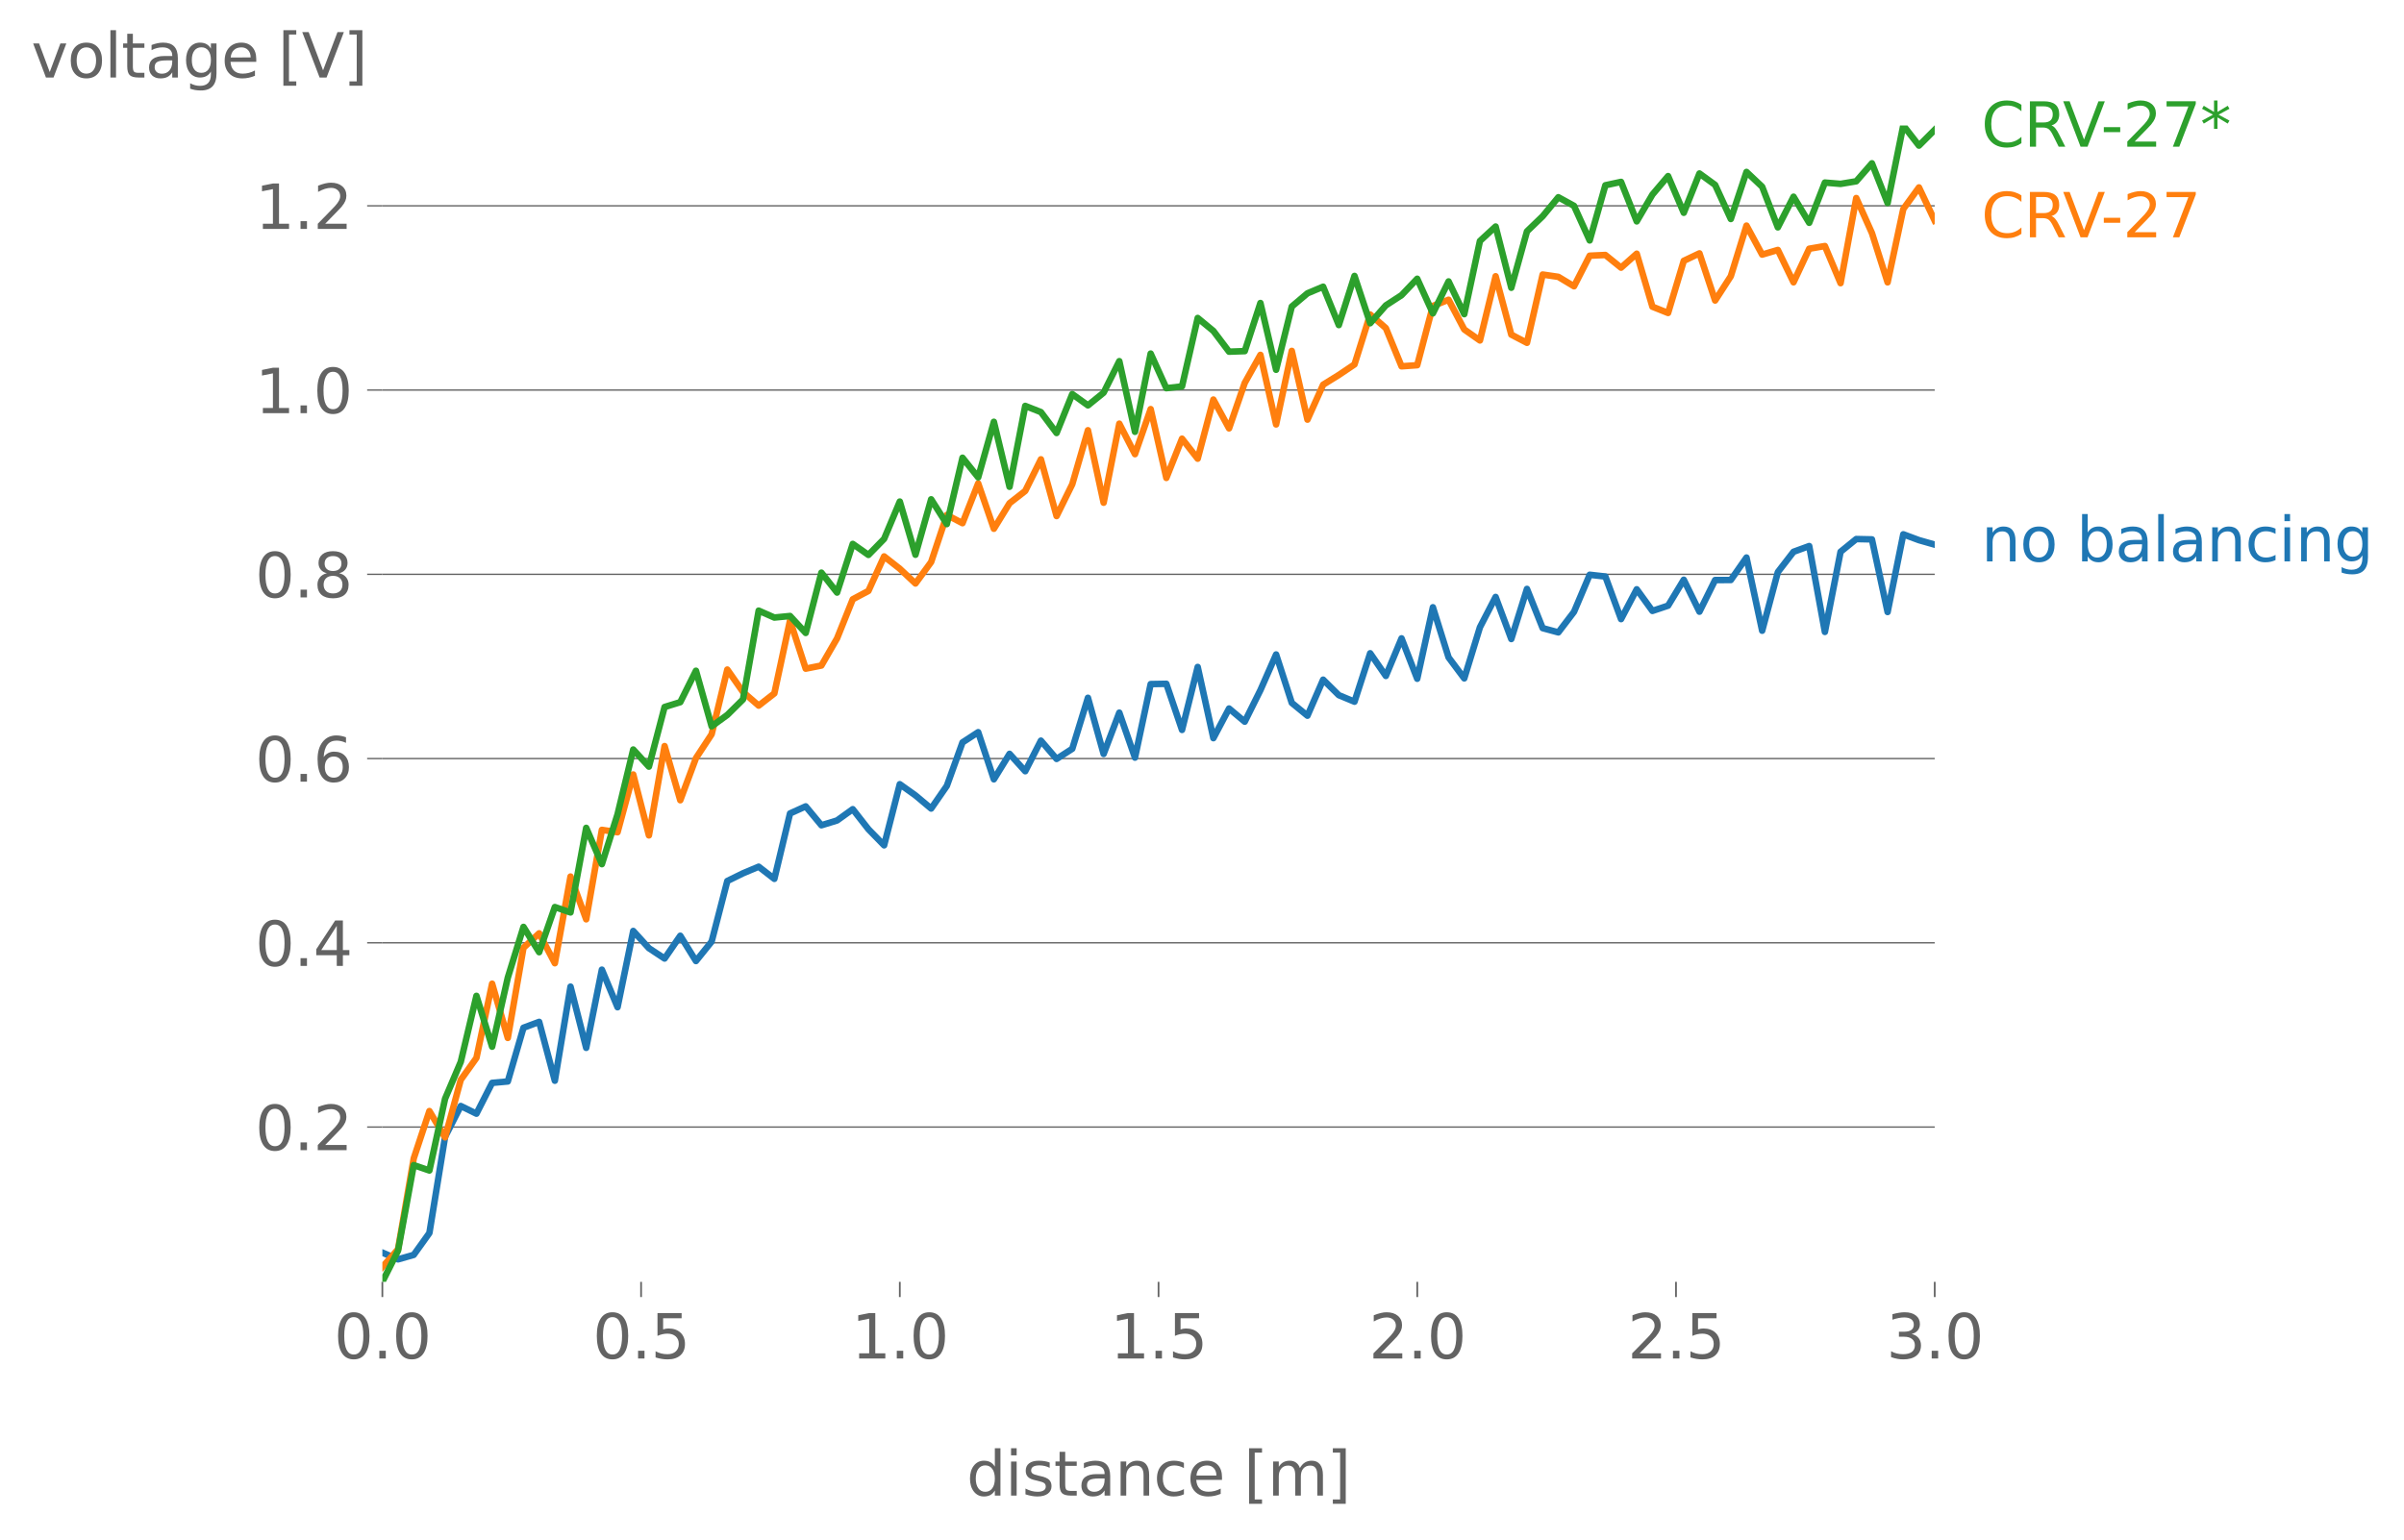 <svg xmlns:xlink="http://www.w3.org/1999/xlink" width="737.387" height="472.374" viewBox="0 0 553.04 354.28" xmlns="http://www.w3.org/2000/svg"><defs><style>*{stroke-linejoin:round;stroke-linecap:butt}</style></defs><g id="figure_1"><path d="M0 354.28h553.04V0H0z" style="fill:#fff" id="patch_1"/><g id="axes_1"><path d="M87.963 294.981h357.12V28.87H87.962z" style="fill:#fff" id="patch_2"/><g id="matplotlib.axis_1"><g id="xtick_1"><g id="line2d_1"><defs><path id="m8ea677a696" d="M0 0v3.5" style="stroke:#636363;stroke-width:.4"/></defs><use xlink:href="#m8ea677a696" x="87.963" y="294.981" style="fill:#636363;stroke:#636363;stroke-width:.4"/></g><g style="fill:#636363" transform="matrix(.14 0 0 -.14 76.83 312.62)" id="text_1"><defs><path id="DejaVuSans-30" d="M2034 4250q-487 0-733-480-245-479-245-1442 0-959 245-1439 246-480 733-480 491 0 736 480 246 480 246 1439 0 963-246 1442-245 480-736 480zm0 500q785 0 1199-621 414-620 414-1801 0-1178-414-1799Q2819-91 2034-91q-784 0-1198 620-414 621-414 1799 0 1181 414 1801 414 621 1198 621z" transform="scale(.016)"/><path id="DejaVuSans-2e" d="M684 794h660V0H684v794z" transform="scale(.016)"/></defs><use xlink:href="#DejaVuSans-30"/><use xlink:href="#DejaVuSans-2e" x="63.623"/><use xlink:href="#DejaVuSans-30" x="95.41"/></g></g><g id="xtick_2"><use xlink:href="#m8ea677a696" x="147.482" y="294.981" style="fill:#636363;stroke:#636363;stroke-width:.4" id="line2d_2"/><g style="fill:#636363" transform="matrix(.14 0 0 -.14 136.35 312.62)" id="text_2"><defs><path id="DejaVuSans-35" d="M691 4666h2478v-532H1269V2991q137 47 274 70 138 23 276 23 781 0 1237-428 457-428 457-1159 0-753-469-1171Q2575-91 1722-91q-294 0-599 50Q819 9 494 109v635q281-153 581-228t634-75q541 0 856 284 316 284 316 772 0 487-316 771-315 285-856 285-253 0-505-56-251-56-513-175v2344z" transform="scale(.016)"/></defs><use xlink:href="#DejaVuSans-30"/><use xlink:href="#DejaVuSans-2e" x="63.623"/><use xlink:href="#DejaVuSans-35" x="95.41"/></g></g><g id="xtick_3"><use xlink:href="#m8ea677a696" x="207.002" y="294.981" style="fill:#636363;stroke:#636363;stroke-width:.4" id="line2d_3"/><g style="fill:#636363" transform="matrix(.14 0 0 -.14 195.87 312.62)" id="text_3"><defs><path id="DejaVuSans-31" d="M794 531h1031v3560L703 3866v575l1116 225h631V531h1031V0H794v531z" transform="scale(.016)"/></defs><use xlink:href="#DejaVuSans-31"/><use xlink:href="#DejaVuSans-2e" x="63.623"/><use xlink:href="#DejaVuSans-30" x="95.41"/></g></g><g id="xtick_4"><use xlink:href="#m8ea677a696" x="266.522" y="294.981" style="fill:#636363;stroke:#636363;stroke-width:.4" id="line2d_4"/><g style="fill:#636363" transform="matrix(.14 0 0 -.14 255.39 312.62)" id="text_4"><use xlink:href="#DejaVuSans-31"/><use xlink:href="#DejaVuSans-2e" x="63.623"/><use xlink:href="#DejaVuSans-35" x="95.41"/></g></g><g id="xtick_5"><use xlink:href="#m8ea677a696" x="326.043" y="294.981" style="fill:#636363;stroke:#636363;stroke-width:.4" id="line2d_5"/><g style="fill:#636363" transform="matrix(.14 0 0 -.14 314.91 312.62)" id="text_5"><defs><path id="DejaVuSans-32" d="M1228 531h2203V0H469v531q359 372 979 998 621 627 780 809 303 340 423 576 121 236 121 464 0 372-261 606-261 235-680 235-297 0-627-103-329-103-704-313v638q381 153 712 231 332 78 607 78 725 0 1156-363 431-362 431-968 0-288-108-546-107-257-392-607-78-91-497-524-418-433-1181-1211z" transform="scale(.016)"/></defs><use xlink:href="#DejaVuSans-32"/><use xlink:href="#DejaVuSans-2e" x="63.623"/><use xlink:href="#DejaVuSans-30" x="95.41"/></g></g><g id="xtick_6"><use xlink:href="#m8ea677a696" x="385.563" y="294.981" style="fill:#636363;stroke:#636363;stroke-width:.4" id="line2d_6"/><g style="fill:#636363" transform="matrix(.14 0 0 -.14 374.43 312.62)" id="text_6"><use xlink:href="#DejaVuSans-32"/><use xlink:href="#DejaVuSans-2e" x="63.623"/><use xlink:href="#DejaVuSans-35" x="95.41"/></g></g><g id="xtick_7"><use xlink:href="#m8ea677a696" x="445.082" y="294.981" style="fill:#636363;stroke:#636363;stroke-width:.4" id="line2d_7"/><g style="fill:#636363" transform="matrix(.14 0 0 -.14 433.95 312.62)" id="text_7"><defs><path id="DejaVuSans-33" d="M2597 2516q453-97 707-404 255-306 255-756 0-690-475-1069Q2609-91 1734-91q-293 0-604 58T488 141v609q262-153 574-231 313-78 654-78 593 0 904 234t311 681q0 413-289 645-289 233-804 233h-544v519h569q465 0 712 186t247 536q0 359-255 551-254 193-729 193-260 0-557-57-297-56-653-174v562q360 100 674 150t592 50q719 0 1137-327 419-326 419-882 0-388-222-655t-631-370z" transform="scale(.016)"/></defs><use xlink:href="#DejaVuSans-33"/><use xlink:href="#DejaVuSans-2e" x="63.623"/><use xlink:href="#DejaVuSans-30" x="95.41"/></g></g><g style="fill:#636363" transform="matrix(.14 0 0 -.14 222.356 344.169)" id="text_8"><defs><path id="DejaVuSans-64" d="M2906 2969v1894h575V0h-575v525q-181-312-458-464-276-152-664-152-634 0-1033 506-398 507-398 1332t398 1331q399 506 1033 506 388 0 664-152 277-151 458-463zM947 1747q0-634 261-995t717-361q456 0 718 361 263 361 263 995t-263 995q-262 361-718 361t-717-361q-261-361-261-995z" transform="scale(.016)"/><path id="DejaVuSans-69" d="M603 3500h575V0H603v3500zm0 1363h575v-729H603v729z" transform="scale(.016)"/><path id="DejaVuSans-73" d="M2834 3397v-544q-243 125-506 187-262 63-544 63-428 0-642-131t-214-394q0-200 153-314t616-217l197-44q612-131 870-370t258-667q0-488-386-773Q2250-91 1575-91q-281 0-586 55T347 128v594q319-166 628-249 309-82 613-82 406 0 624 139 219 139 219 392 0 234-158 359-157 125-692 241l-200 47q-534 112-772 345-237 233-237 639 0 494 350 762 350 269 994 269 318 0 599-47 282-46 519-140z" transform="scale(.016)"/><path id="DejaVuSans-74" d="M1172 4494v-994h1184v-447H1172V1153q0-428 117-550t477-122h590V0h-590q-666 0-919 248-253 249-253 905v1900H172v447h422v994h578z" transform="scale(.016)"/><path id="DejaVuSans-61" d="M2194 1759q-697 0-966-159t-269-544q0-306 202-486 202-179 548-179 479 0 768 339t289 901v128h-572zm1147 238V0h-575v531q-197-318-491-470T1556-91q-537 0-855 302-317 302-317 808 0 590 395 890 396 300 1180 300h807v57q0 397-261 614t-733 217q-300 0-585-72-284-72-546-216v532q315 122 612 182 297 61 578 61 760 0 1135-394 375-393 375-1193z" transform="scale(.016)"/><path id="DejaVuSans-6e" d="M3513 2113V0h-575v2094q0 497-194 743-194 247-581 247-466 0-735-297-269-296-269-809V0H581v3500h578v-544q207 316 486 472 280 156 646 156 603 0 912-373 310-373 310-1098z" transform="scale(.016)"/><path id="DejaVuSans-63" d="M3122 3366v-538q-244 135-489 202t-495 67q-560 0-870-355-309-354-309-995t309-996q310-354 870-354 250 0 495 67t489 202V134Q2881 22 2623-34q-257-57-548-57-791 0-1257 497-465 497-465 1341 0 856 470 1346 471 491 1290 491 265 0 518-55 253-54 491-163z" transform="scale(.016)"/><path id="DejaVuSans-65" d="M3597 1894v-281H953q38-594 358-905t892-311q331 0 642 81t618 244V178Q3153 47 2828-22t-659-69q-838 0-1327 487-489 488-489 1320 0 859 464 1363 464 505 1252 505 706 0 1117-455 411-454 411-1235zm-575 169q-6 471-264 752-258 282-683 282-481 0-770-272t-333-766l2050 4z" transform="scale(.016)"/><path id="DejaVuSans-5b" d="M550 4863h1325v-447h-750V-397h750v-447H550v5707z" transform="scale(.016)"/><path id="DejaVuSans-6d" d="M3328 2828q216 388 516 572t706 184q547 0 844-383 297-382 297-1088V0h-578v2094q0 503-179 746-178 244-543 244-447 0-707-297-259-296-259-809V0h-578v2094q0 506-178 748t-550 242q-441 0-701-298-259-298-259-808V0H581v3500h578v-544q197 322 472 475t653 153q382 0 649-194 267-193 395-562z" transform="scale(.016)"/><path id="DejaVuSans-5d" d="M1947 4863V-844H622v447h747v4813H622v447h1325z" transform="scale(.016)"/></defs><use xlink:href="#DejaVuSans-64"/><use xlink:href="#DejaVuSans-69" x="63.477"/><use xlink:href="#DejaVuSans-73" x="91.26"/><use xlink:href="#DejaVuSans-74" x="143.359"/><use xlink:href="#DejaVuSans-61" x="182.568"/><use xlink:href="#DejaVuSans-6e" x="243.848"/><use xlink:href="#DejaVuSans-63" x="307.227"/><use xlink:href="#DejaVuSans-65" x="362.207"/><use xlink:href="#DejaVuSans-20" x="423.73"/><use xlink:href="#DejaVuSans-5b" x="455.518"/><use xlink:href="#DejaVuSans-6d" x="494.531"/><use xlink:href="#DejaVuSans-5d" x="591.943"/></g></g><g id="matplotlib.axis_2"><g id="ytick_1"><path d="M87.963 259.359h357.12" clip-path="url(#p59db724a46)" style="fill:none;stroke:#636363;stroke-width:.3;stroke-linecap:square" id="line2d_8"/><g id="line2d_9"><defs><path id="m73078ed7ef" d="M0 0h-3.5" style="stroke:#636363;stroke-width:.3"/></defs><use xlink:href="#m73078ed7ef" x="87.963" y="259.359" style="fill:#636363;stroke:#636363;stroke-width:.3"/></g><g style="fill:#636363" transform="matrix(.14 0 0 -.14 58.698 264.678)" id="text_9"><use xlink:href="#DejaVuSans-30"/><use xlink:href="#DejaVuSans-2e" x="63.623"/><use xlink:href="#DejaVuSans-32" x="95.41"/></g></g><g id="ytick_2"><path d="M87.963 216.96h357.12" clip-path="url(#p59db724a46)" style="fill:none;stroke:#636363;stroke-width:.3;stroke-linecap:square" id="line2d_10"/><use xlink:href="#m73078ed7ef" x="87.963" y="216.959" style="fill:#636363;stroke:#636363;stroke-width:.3" id="line2d_11"/><g style="fill:#636363" transform="matrix(.14 0 0 -.14 58.698 222.278)" id="text_10"><defs><path id="DejaVuSans-34" d="M2419 4116 825 1625h1594v2491zm-166 550h794V1625h666v-525h-666V0h-628v1100H313v609l1940 2957z" transform="scale(.016)"/></defs><use xlink:href="#DejaVuSans-30"/><use xlink:href="#DejaVuSans-2e" x="63.623"/><use xlink:href="#DejaVuSans-34" x="95.41"/></g></g><g id="ytick_3"><path d="M87.963 174.56h357.12" clip-path="url(#p59db724a46)" style="fill:none;stroke:#636363;stroke-width:.3;stroke-linecap:square" id="line2d_12"/><use xlink:href="#m73078ed7ef" x="87.963" y="174.56" style="fill:#636363;stroke:#636363;stroke-width:.3" id="line2d_13"/><g style="fill:#636363" transform="matrix(.14 0 0 -.14 58.698 179.879)" id="text_11"><defs><path id="DejaVuSans-36" d="M2113 2584q-425 0-674-291-248-290-248-796 0-503 248-796 249-292 674-292t673 292q248 293 248 796 0 506-248 796-248 291-673 291zm1253 1979v-575q-238 112-480 171-242 60-480 60-625 0-955-422-329-422-376-1275 184 272 462 417 279 145 613 145 703 0 1111-427 408-426 408-1160 0-719-425-1154Q2819-91 2113-91q-810 0-1238 620-428 621-428 1799 0 1106 525 1764t1409 658q238 0 480-47t505-140z" transform="scale(.016)"/></defs><use xlink:href="#DejaVuSans-30"/><use xlink:href="#DejaVuSans-2e" x="63.623"/><use xlink:href="#DejaVuSans-36" x="95.41"/></g></g><g id="ytick_4"><path d="M87.963 132.16h357.12" clip-path="url(#p59db724a46)" style="fill:none;stroke:#636363;stroke-width:.3;stroke-linecap:square" id="line2d_14"/><use xlink:href="#m73078ed7ef" x="87.963" y="132.16" style="fill:#636363;stroke:#636363;stroke-width:.3" id="line2d_15"/><g style="fill:#636363" transform="matrix(.14 0 0 -.14 58.698 137.479)" id="text_12"><defs><path id="DejaVuSans-38" d="M2034 2216q-450 0-708-241-257-241-257-662 0-422 257-663 258-241 708-241t709 242q260 243 260 662 0 421-258 662-257 241-711 241zm-631 268q-406 100-633 378-226 279-226 679 0 559 398 884 399 325 1092 325 697 0 1094-325t397-884q0-400-227-679-226-278-629-378 456-106 710-416 255-309 255-755 0-679-414-1042Q2806-91 2034-91q-771 0-1186 362-414 363-414 1042 0 446 256 755 257 310 713 416zm-231 997q0-362 226-565 227-203 636-203 407 0 636 203 230 203 230 565 0 363-230 566-229 203-636 203-409 0-636-203-226-203-226-566z" transform="scale(.016)"/></defs><use xlink:href="#DejaVuSans-30"/><use xlink:href="#DejaVuSans-2e" x="63.623"/><use xlink:href="#DejaVuSans-38" x="95.41"/></g></g><g id="ytick_5"><path d="M87.963 89.76h357.12" clip-path="url(#p59db724a46)" style="fill:none;stroke:#636363;stroke-width:.3;stroke-linecap:square" id="line2d_16"/><use xlink:href="#m73078ed7ef" x="87.963" y="89.76" style="fill:#636363;stroke:#636363;stroke-width:.3" id="line2d_17"/><g style="fill:#636363" transform="matrix(.14 0 0 -.14 58.698 95.08)" id="text_13"><use xlink:href="#DejaVuSans-31"/><use xlink:href="#DejaVuSans-2e" x="63.623"/><use xlink:href="#DejaVuSans-30" x="95.41"/></g></g><g id="ytick_6"><path d="M87.963 47.36h357.12" clip-path="url(#p59db724a46)" style="fill:none;stroke:#636363;stroke-width:.3;stroke-linecap:square" id="line2d_18"/><use xlink:href="#m73078ed7ef" x="87.963" y="47.361" style="fill:#636363;stroke:#636363;stroke-width:.3" id="line2d_19"/><g style="fill:#636363" transform="matrix(.14 0 0 -.14 58.698 52.68)" id="text_14"><use xlink:href="#DejaVuSans-31"/><use xlink:href="#DejaVuSans-2e" x="63.623"/><use xlink:href="#DejaVuSans-32" x="95.41"/></g></g><g style="fill:#636363" transform="matrix(.14 0 0 -.14 7.2 17.838)" id="text_15"><defs><path id="DejaVuSans-76" d="M191 3500h609L1894 563l1094 2937h609L2284 0h-781L191 3500z" transform="scale(.016)"/><path id="DejaVuSans-6f" d="M1959 3097q-462 0-731-361t-269-989q0-628 267-989 268-361 733-361 460 0 728 362 269 363 269 988 0 622-269 986-268 364-728 364zm0 487q750 0 1178-488 429-487 429-1349 0-859-429-1349Q2709-91 1959-91q-753 0-1180 489-426 490-426 1349 0 862 426 1349 427 488 1180 488z" transform="scale(.016)"/><path id="DejaVuSans-6c" d="M603 4863h575V0H603v4863z" transform="scale(.016)"/><path id="DejaVuSans-67" d="M2906 1791q0 625-258 968-257 344-723 344-462 0-720-344-258-343-258-968 0-622 258-966t720-344q466 0 723 344 258 344 258 966zm575-1357q0-893-397-1329-396-436-1215-436-303 0-572 45t-522 139v559q253-137 500-202 247-66 503-66 566 0 847 295t281 892v285q-178-310-456-463T1784 0Q1141 0 747 490 353 981 353 1791q0 812 394 1302 394 491 1037 491 388 0 666-153t456-462v531h575V434z" transform="scale(.016)"/><path id="DejaVuSans-56" d="M1831 0 50 4666h659L2188 738l1481 3928h656L2547 0h-716z" transform="scale(.016)"/></defs><use xlink:href="#DejaVuSans-76"/><use xlink:href="#DejaVuSans-6f" x="59.18"/><use xlink:href="#DejaVuSans-6c" x="120.361"/><use xlink:href="#DejaVuSans-74" x="148.145"/><use xlink:href="#DejaVuSans-61" x="187.354"/><use xlink:href="#DejaVuSans-67" x="248.633"/><use xlink:href="#DejaVuSans-65" x="312.109"/><use xlink:href="#DejaVuSans-20" x="373.633"/><use xlink:href="#DejaVuSans-5b" x="405.42"/><use xlink:href="#DejaVuSans-56" x="444.434"/><use xlink:href="#DejaVuSans-5d" x="512.842"/></g></g><path d="m87.963 288.255 3.607 1.549 3.607-1.028 3.607-5.034 3.608-22.143 3.607-7.085 3.607 1.769 3.607-7.09 3.608-.325 3.607-12.361 3.607-1.346 3.608 13.54 3.607-21.652 3.607 14.085 3.607-17.992 3.608 8.643 3.607-17.55 3.607 3.965 3.607 2.382 3.608-5.245 3.607 5.822 3.607-4.479 3.607-13.938 3.608-1.774 3.607-1.518 3.607 2.796 3.608-15.051 3.607-1.63 3.607 4.35 3.607-1.107 3.608-2.596 3.607 4.615 3.607 3.7 3.607-14.063 3.608 2.576 3.607 3.025 3.607-5.214 3.608-10.006 3.607-2.352 3.607 10.848 3.607-5.862 3.608 3.997 3.607-7.036 3.607 4.209 3.608-2.335 3.607-11.736 3.607 12.923 3.607-9.503 3.608 10.35 3.607-16.923 3.607-.063 3.607 10.609 3.608-14.487 3.607 16.383 3.607-6.82 3.608 3.027 3.607-7.255 3.607-8.208 3.607 11.138 3.608 2.951 3.607-8.291 3.607 3.568 3.607 1.5 3.608-11.145 3.607 5.22 3.607-8.65 3.608 9.295 3.607-16.45 3.607 11.54 3.607 4.824 3.608-11.766 3.607-6.972 3.607 9.68 3.607-11.53 3.608 9.022 3.607.978 3.607-4.728 3.608-8.531 3.607.405 3.607 9.802 3.607-6.863 3.608 4.975 3.607-1.21 3.607-5.961 3.607 7.352 3.608-7.287 3.607-.003 3.607-5.174 3.607 16.841 3.608-13.492 3.607-4.672 3.607-1.318 3.608 19.757 3.607-18.441 3.607-2.93 3.607.078 3.608 16.716 3.607-17.883 3.607 1.342 3.607 1.028" clip-path="url(#p59db724a46)" style="fill:none;stroke:#1f77b4;stroke-width:1.5;stroke-linecap:square" id="line2d_20"/><path d="m87.963 291.583 3.607-4.104 3.607-20.891 3.607-10.908 3.608 6.059 3.607-13.247 3.607-5.042 3.607-17.078 3.608 12.48 3.607-20.754 3.607-3.317 3.608 6.877 3.607-19.946 3.607 9.839 3.607-20.583 3.608.546 3.607-13.288 3.607 14.013 3.607-20.55 3.608 12.464 3.607-9.693 3.607-5.49 3.607-14.89 3.608 5.153 3.607 3.144 3.607-2.81 3.608-16.77 3.607 11.074 3.607-.719 3.607-6.247 3.608-9 3.607-1.923 3.607-7.942 3.607 2.838 3.608 3.394 3.607-4.942 3.607-10.827 3.608 1.89 3.607-9.163 3.607 10.449 3.607-5.88 3.608-2.82 3.607-7.283 3.607 13.059 3.608-7.327 3.607-12.42 3.607 16.674 3.607-18.188 3.608 7.016 3.607-10.366 3.607 15.839 3.607-9.033 3.608 4.602 3.607-13.604 3.607 6.627 3.608-10.461 3.607-6.452 3.607 16.01 3.607-16.926 3.608 15.819 3.607-8.038 3.607-2.24 3.607-2.427 3.608-11.488 3.607 3.13 3.607 8.792 3.608-.254 3.607-13.638 3.607-1.424 3.607 6.838 3.608 2.529 3.607-14.773 3.607 13.433 3.607 1.882 3.608-15.71 3.607.529 3.607 2.17 3.608-7.034 3.607-.166 3.607 2.918 3.607-3.213 3.608 12.193 3.607 1.444 3.607-11.997 3.607-1.718 3.608 10.848 3.607-5.591 3.607-11.647 3.607 6.673 3.608-1.07 3.607 7.446 3.607-7.724 3.608-.622 3.607 8.545 3.607-19.588 3.607 8.058 3.608 11.342 3.607-16.87 3.607-4.975 3.607 7.627" clip-path="url(#p59db724a46)" style="fill:none;stroke:#ff7f0e;stroke-width:1.5;stroke-linecap:square" id="line2d_21"/><path d="m87.963 294.981 3.607-7.174 3.607-19.689 3.607 1.238 3.608-16.514 3.607-8.482 3.607-15.189 3.607 11.696 3.608-15.893 3.607-11.675 3.607 5.82 3.608-10.387 3.607 1.24 3.607-19.462 3.607 8.35 3.608-11.476 3.607-14.902 3.607 3.937 3.607-13.725 3.608-1.11 3.607-7.23 3.607 12.794 3.607-2.628 3.608-3.565 3.607-20.436 3.607 1.592 3.608-.356 3.607 3.898 3.607-13.875 3.607 4.582 3.608-11.194 3.607 2.534 3.607-3.69 3.607-8.59 3.608 12.242 3.607-12.76 3.607 5.703 3.608-15.269 3.607 4.517 3.607-12.786 3.607 14.952 3.608-18.61 3.607 1.42 3.607 4.813 3.608-8.957 3.607 2.603 3.607-2.925 3.607-7.253 3.608 16.259 3.607-18.003 3.607 7.962 3.607-.412 3.608-15.74 3.607 2.981 3.607 4.772 3.608-.128 3.607-11.073 3.607 15.365 3.607-14.544 3.608-3.05 3.607-1.52 3.607 8.83 3.607-11.31 3.608 10.884 3.607-4.106 3.607-2.346 3.608-3.782 3.607 7.96 3.607-7.348 3.607 7.534 3.608-16.84 3.607-3.323 3.607 14.089 3.607-12.98 3.608-3.475 3.607-4.376 3.607 1.976 3.608 7.963 3.607-12.695 3.607-.779 3.607 9.086 3.608-6.164 3.607-4.254 3.607 8.44 3.607-9.043 3.608 2.628 3.607 7.845 3.607-10.827 3.607 3.405 3.608 9.35 3.607-7.053 3.607 6 3.608-9.253 3.607.299 3.607-.598 3.607-4.135 3.608 9.15 3.607-17.862 3.607 4.637 3.607-3.61" clip-path="url(#p59db724a46)" style="fill:none;stroke:#2ca02c;stroke-width:1.5;stroke-linecap:square" id="line2d_22"/><g style="fill:#1f77b4" transform="matrix(.14 0 0 -.14 455.796 129.189)" id="text_16"><defs><path id="DejaVuSans-62" d="M3116 1747q0 634-261 995t-717 361q-457 0-718-361t-261-995q0-634 261-995t718-361q456 0 717 361t261 995zM1159 2969q182 312 458 463 277 152 661 152 638 0 1036-506 399-506 399-1331T3314 415Q2916-91 2278-91q-384 0-661 152-276 152-458 464V0H581v4863h578V2969z" transform="scale(.016)"/></defs><use xlink:href="#DejaVuSans-6e"/><use xlink:href="#DejaVuSans-6f" x="63.379"/><use xlink:href="#DejaVuSans-20" x="124.561"/><use xlink:href="#DejaVuSans-62" x="156.348"/><use xlink:href="#DejaVuSans-61" x="219.824"/><use xlink:href="#DejaVuSans-6c" x="281.104"/><use xlink:href="#DejaVuSans-61" x="308.887"/><use xlink:href="#DejaVuSans-6e" x="370.166"/><use xlink:href="#DejaVuSans-63" x="433.545"/><use xlink:href="#DejaVuSans-69" x="488.525"/><use xlink:href="#DejaVuSans-6e" x="516.309"/><use xlink:href="#DejaVuSans-67" x="579.688"/></g><g style="fill:#ff7f0e" transform="matrix(.14 0 0 -.14 455.796 54.618)" id="text_17"><defs><path id="DejaVuSans-43" d="M4122 4306v-665q-319 297-680 443-361 147-767 147-800 0-1225-489t-425-1414q0-922 425-1411t1225-489q406 0 767 147t680 444V359q-331-225-702-338-370-112-782-112-1060 0-1670 648-609 649-609 1771 0 1125 609 1773 610 649 1670 649 418 0 788-111 371-111 696-333z" transform="scale(.016)"/><path id="DejaVuSans-52" d="M2841 2188q203-69 395-294t386-619L4263 0h-679l-596 1197q-232 469-449 622t-592 153h-688V0H628v4666h1425q800 0 1194-335 394-334 394-1009 0-441-205-732-205-290-595-402zM1259 4147V2491h794q456 0 689 211t233 620q0 409-233 617t-689 208h-794z" transform="scale(.016)"/><path id="DejaVuSans-2d" d="M313 2009h1684v-512H313v512z" transform="scale(.016)"/><path id="DejaVuSans-37" d="M525 4666h3000v-269L1831 0h-659l1594 4134H525v532z" transform="scale(.016)"/></defs><use xlink:href="#DejaVuSans-43"/><use xlink:href="#DejaVuSans-52" x="69.824"/><use xlink:href="#DejaVuSans-56" x="133.807"/><use xlink:href="#DejaVuSans-2d" x="196.34"/><use xlink:href="#DejaVuSans-32" x="232.424"/><use xlink:href="#DejaVuSans-37" x="296.047"/></g><g style="fill:#2ca02c" transform="matrix(.14 0 0 -.14 455.796 33.76)" id="text_18"><defs><path id="DejaVuSans-2a" d="m3009 3897-1121-606 1121-610-181-306-1050 634V1831h-356v1178L372 2375l-181 306 1122 610-1122 606 181 309 1050-634v1178h356V3572l1050 634 181-309z" transform="scale(.016)"/></defs><use xlink:href="#DejaVuSans-43"/><use xlink:href="#DejaVuSans-52" x="69.824"/><use xlink:href="#DejaVuSans-56" x="133.807"/><use xlink:href="#DejaVuSans-2d" x="196.34"/><use xlink:href="#DejaVuSans-32" x="232.424"/><use xlink:href="#DejaVuSans-37" x="296.047"/><use xlink:href="#DejaVuSans-2a" x="359.67"/></g></g></g><defs><clipPath id="p59db724a46"><path d="M87.963 28.869h357.12v266.112H87.963z"/></clipPath></defs></svg>